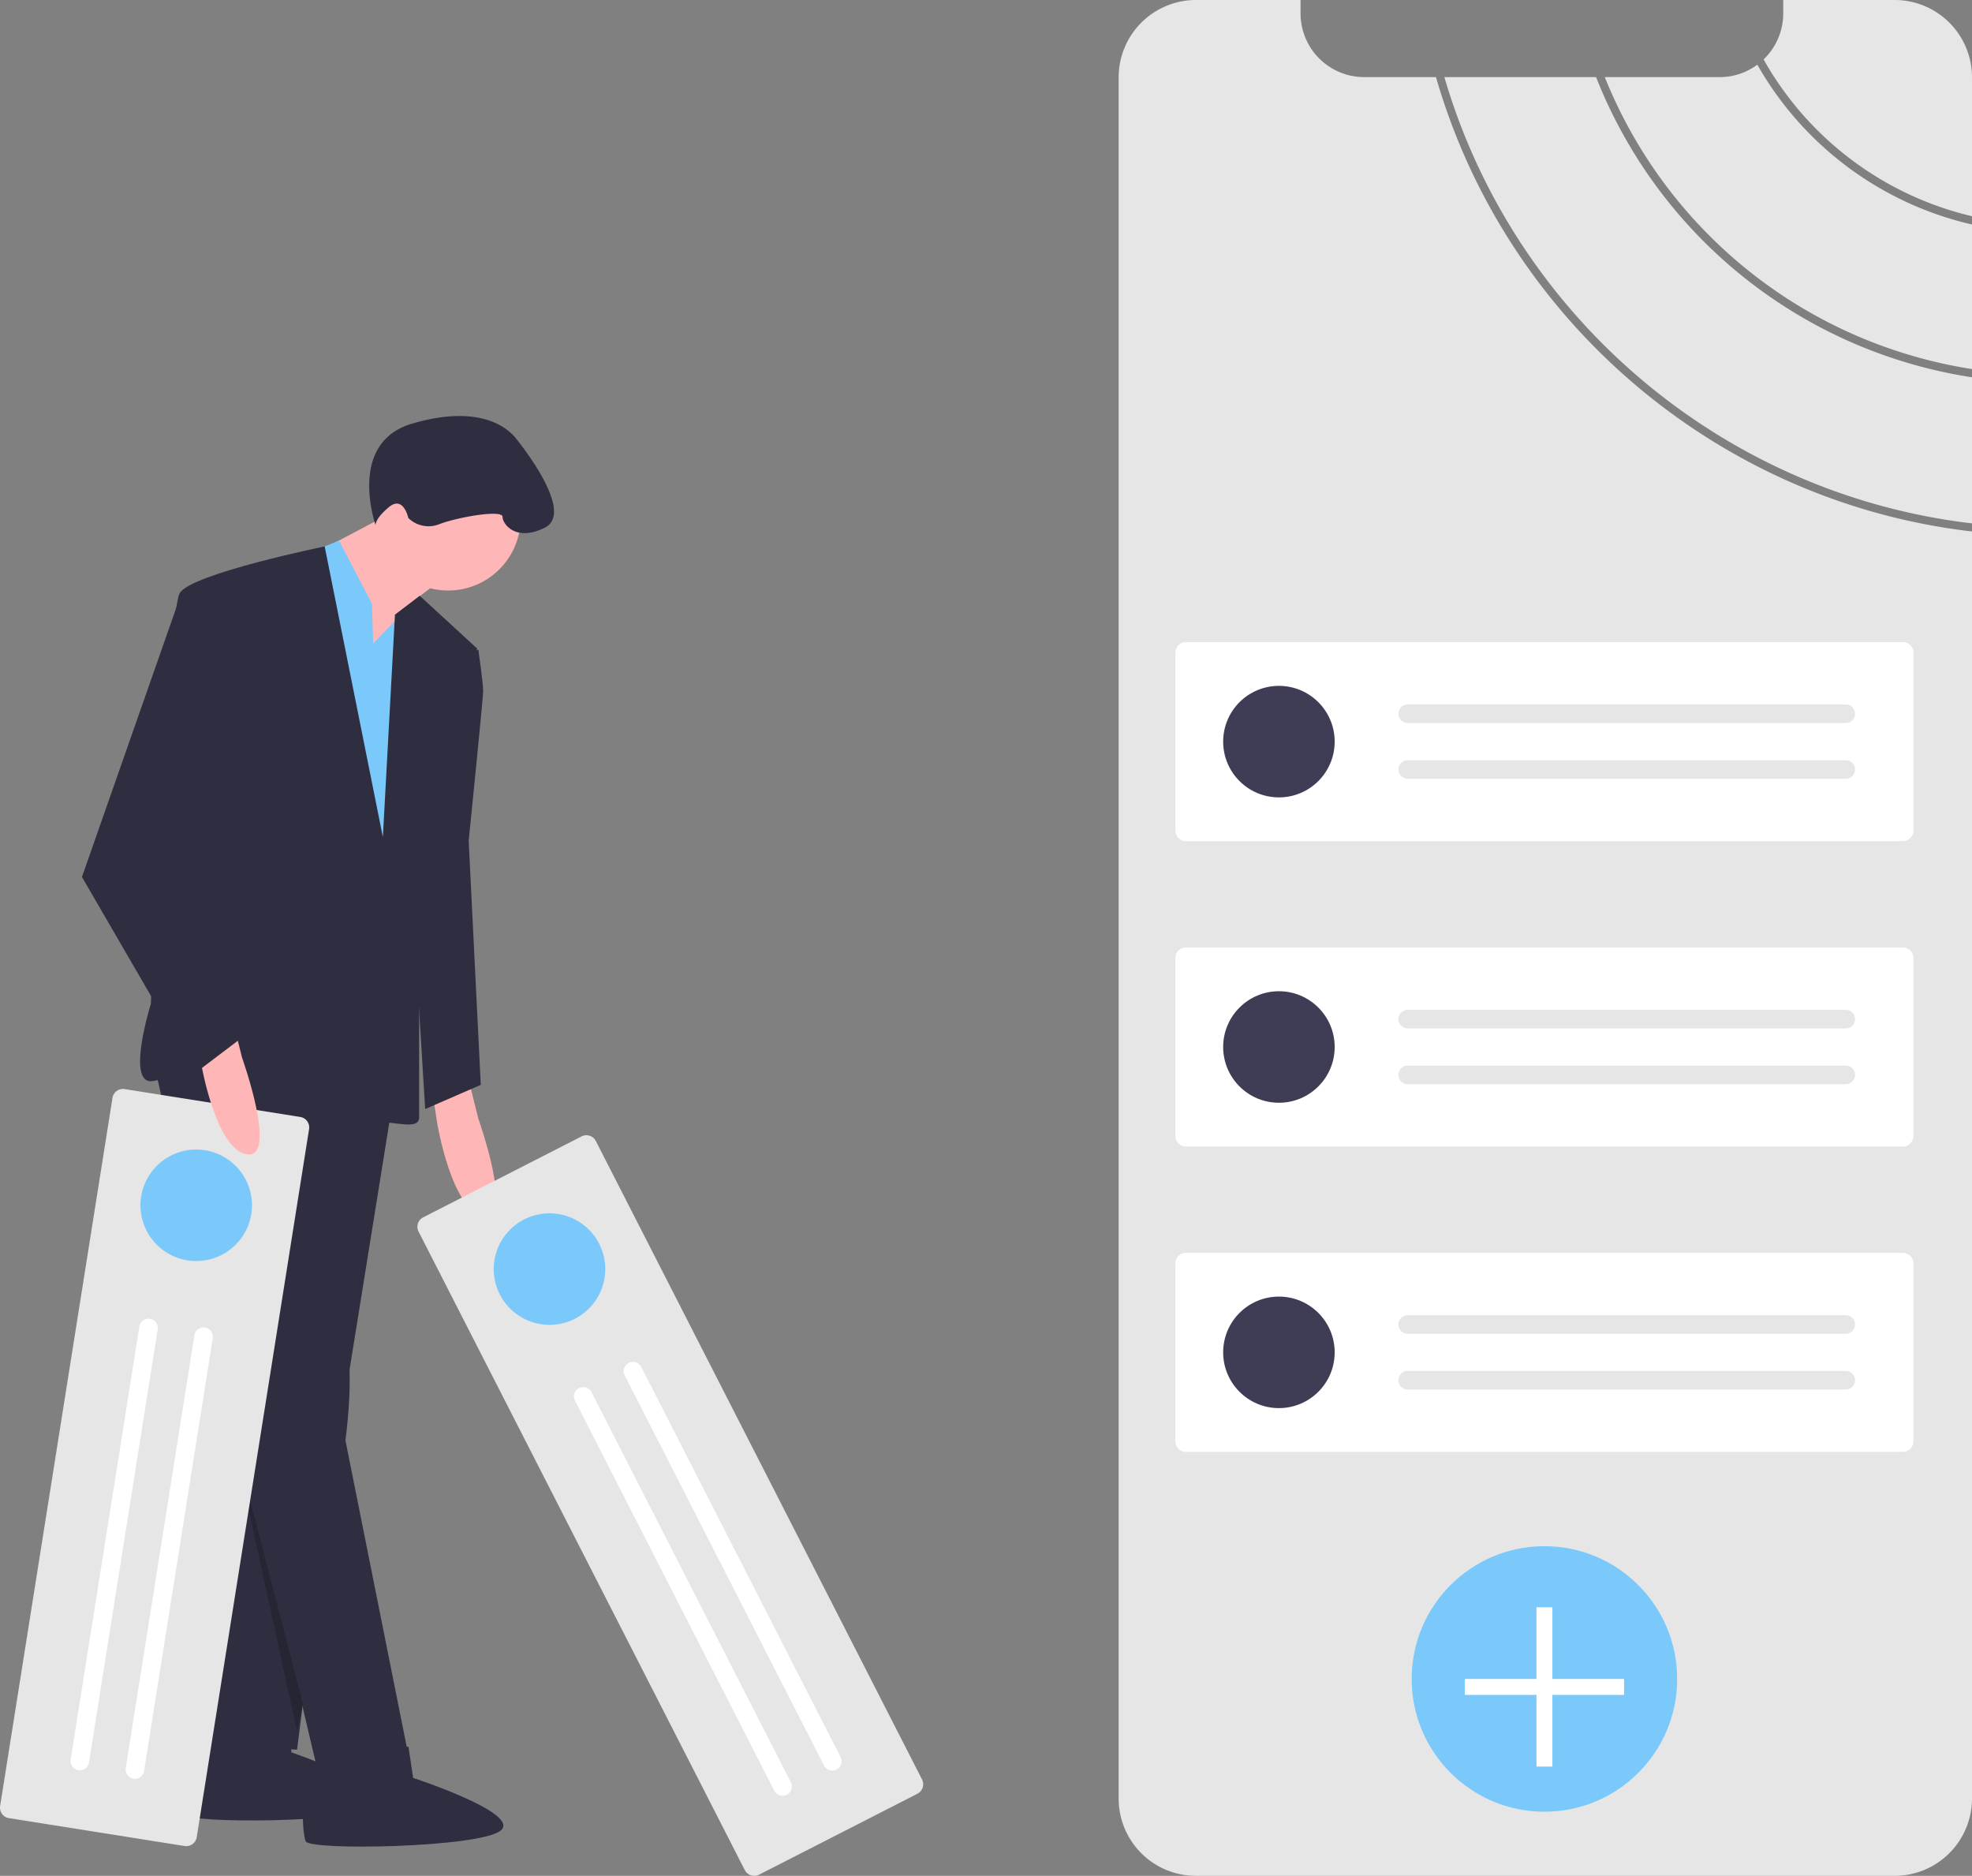 <svg id="bd47f4ee-de70-45fd-a91d-1aaa2360a1b9" data-name="Layer 1" xmlns="http://www.w3.org/2000/svg" width="742.752" height="706.44" viewBox="0 0 742.752 706.44"><rect x="0" y="0" width="742.752" height="706.44" fill="#808080" stroke="none"/><title>design_objectives</title><path d="M971.376,235.768v-54.44A125.247,125.247,0,0,1,890.517,121.139l-.001.001a23.789,23.789,0,0,1-14.22,4.68H833.067A178.549,178.549,0,0,0,971.376,235.768Z" transform="translate(-228.624 -96.78)" fill="#e6e6e6"/><path d="M971.376,178.208V125.91a29.121,29.121,0,0,0-29.13-29.13h-41.97v5.05a23.917,23.917,0,0,1-7.399,17.329A122.298,122.298,0,0,0,971.376,178.208Z" transform="translate(-228.624 -96.78)" fill="#e6e6e6"/><path d="M769.487,125.82H742.456a23.987,23.987,0,0,1-23.98-23.99V96.78h-39.38a29.128,29.128,0,0,0-29.13,29.13v648.2a29.079,29.079,0,0,0,29.13,29.11h263.15a28.362,28.362,0,0,0,3.59-.22,29.146,29.146,0,0,0,25.54-28.89V296.938C875.667,285.848,795.918,217.559,769.487,125.82Z" transform="translate(-228.624 -96.78)" fill="#e6e6e6"/><path d="M829.787,125.82H772.647c26.301,90.039,104.68,157.028,198.729,168.068V238.868A181.668,181.668,0,0,1,829.787,125.82Z" transform="translate(-228.624 -96.78)" fill="#e6e6e6"/><path d="M675.329,338.591a4.004,4.004,0,0,0-4,4v66.976a4.005,4.005,0,0,0,4,4h270a4.005,4.005,0,0,0,4-4V342.591a4.004,4.004,0,0,0-4-4Z" transform="translate(-228.624 -96.78)" fill="#fff"/><circle cx="481.705" cy="279.299" r="21" fill="#3f3d56"/><path d="M758.829,362.079a3.5,3.5,0,0,0,0,7h165a3.5,3.5,0,0,0,0-7Z" transform="translate(-228.624 -96.78)" fill="#e6e6e6"/><path d="M758.829,383.079a3.5,3.5,0,0,0,0,7h165a3.5,3.5,0,0,0,0-7Z" transform="translate(-228.624 -96.78)" fill="#e6e6e6"/><path d="M675.329,453.591a4.004,4.004,0,0,0-4,4v66.976a4.005,4.005,0,0,0,4,4h270a4.005,4.005,0,0,0,4-4V457.591a4.004,4.004,0,0,0-4-4Z" transform="translate(-228.624 -96.78)" fill="#fff"/><circle cx="481.705" cy="394.299" r="21" fill="#3f3d56"/><path d="M758.829,477.079a3.5,3.5,0,0,0,0,7h165a3.5,3.5,0,0,0,0-7Z" transform="translate(-228.624 -96.78)" fill="#e6e6e6"/><path d="M758.829,498.079a3.5,3.5,0,0,0,0,7h165a3.5,3.5,0,0,0,0-7Z" transform="translate(-228.624 -96.78)" fill="#e6e6e6"/><path d="M675.329,568.591a4.004,4.004,0,0,0-4,4v66.976a4.005,4.005,0,0,0,4,4h270a4.005,4.005,0,0,0,4-4V572.591a4.004,4.004,0,0,0-4-4Z" transform="translate(-228.624 -96.78)" fill="#fff"/><circle cx="481.705" cy="509.299" r="21" fill="#3f3d56"/><path d="M758.829,592.079a3.5,3.5,0,0,0,0,7h165a3.5,3.5,0,0,0,0-7Z" transform="translate(-228.624 -96.78)" fill="#e6e6e6"/><path d="M758.829,613.079a3.5,3.5,0,0,0,0,7h165a3.5,3.5,0,0,0,0-7Z" transform="translate(-228.624 -96.78)" fill="#e6e6e6"/><circle cx="581.705" cy="632.299" r="50" fill="#7ac9fa"/><polygon points="611.705 632.299 584.705 632.299 584.705 605.299 578.705 605.299 578.705 632.299 551.705 632.299 551.705 638.299 578.705 638.299 578.705 665.299 584.705 665.299 584.705 638.299 611.705 638.299 611.705 632.299" fill="#fff"/><path d="M336.822,744.976,338.42,756.738s40.653,13.896,32.71,20.26-72.177,6.665-73.515,3.041-1.635-19.297,1.988-20.635,10.322-14.791,10.322-14.791Z" transform="translate(-228.624 -96.78)" fill="#2f2e41"/><polygon points="149.217 406.744 123.726 565.154 111.891 658.925 73.654 657.104 86.399 501.426 119.174 413.117 149.217 406.744" fill="#2f2e41"/><path d="M405.153,503.524l3.642,14.566s13.656,38.237,1.821,36.416-17.298-34.595-17.298-34.595l-1.821-11.835Z" transform="translate(-228.624 -96.78)" fill="#ffb6b6"/><path d="M286.801,498.062l28.222,124.725,34.595,146.574L382.393,757.526,358.723,639.174s3.642-25.491,0-38.237-3.642-68.28-3.642-68.28l27.312-23.67V463.492L310.472,457.094Z" transform="translate(-228.624 -96.78)" fill="#2f2e41"/><path d="M382.473,754.608l1.759,11.739s40.84,13.338,32.984,19.811-72.079,7.652-73.466,4.047-1.899-19.273,1.706-20.66,10.119-14.931,10.119-14.931Z" transform="translate(-228.624 -96.78)" fill="#2f2e41"/><circle cx="168.79" cy="195.077" r="27.312" fill="#ffb6b6"/><polygon points="150.583 191.435 119.629 207.822 131.464 246.059 144.21 246.059 151.493 236.955 148.762 231.493 170.611 215.105 150.583 191.435" fill="#ffb6b6"/><polygon points="140.568 242.417 140.113 227.396 127.679 203.56 80.937 222.844 97.324 371.239 153.769 374.88 151.948 312.063 161.052 243.783 157.866 224.209 140.568 242.417" fill="#7ac9fa"/><path d="M372.834,412.029,350.911,302.565s-49.999,10.231-54.551,17.514-10.925,154.768-10.925,154.768-9.104,29.133,0,29.133,45.52-26.402,47.341-16.387,3.642,15.477,16.387,12.746,20.939-24.581,20.939-24.581-2.731,43.699,2.731,43.699,13.656,2.731,13.656-1.821V420.223l21.85-79.205-21.619-19.857-9.335,7.111Z" transform="translate(-228.624 -96.78)" fill="#2f2e41"/><path d="M402.422,343.294l6.373-1.821s1.821,12.746,1.821,15.477-5.462,56.445-5.462,56.445l4.552,91.95-20.939,9.104L382.393,410.664Z" transform="translate(-228.624 -96.78)" fill="#2f2e41"/><path d="M370.103,294.588s-10.925-30.954,13.656-38.237,35.506.91,39.147,5.462c3.815,4.769,21.85,28.222,10.925,33.685s-15.932-1.366-15.932-4.097-16.387,0-23.67,2.731a10.907,10.907,0,0,1-11.817-2.276s-1.839-8.649-7.301-4.097S370.103,294.588,370.103,294.588Z" transform="translate(-228.624 -96.78)" fill="#2f2e41"/><path d="M453.046,526.496a4.004,4.004,0,0,0-5.382-1.742L388.025,555.231a4.005,4.005,0,0,0-1.742,5.382L509.143,801.041a4.005,4.005,0,0,0,5.382,1.742L574.165,772.306a4.004,4.004,0,0,0,1.742-5.382Z" transform="translate(-228.624 -96.78)" fill="#e6e6e6"/><circle cx="206.967" cy="477.941" r="21" fill="#7ac9fa"/><path d="M470.127,611.539a3.5,3.5,0,0,0-6.233,3.185L538.975,761.652a3.5,3.5,0,1,0,6.233-3.185Z" transform="translate(-228.624 -96.78)" fill="#fff"/><path d="M451.427,621.094a3.5,3.5,0,1,0-6.233,3.185L520.275,771.207a3.5,3.5,0,0,0,6.233-3.185Z" transform="translate(-228.624 -96.78)" fill="#fff"/><polygon points="85.865 532.834 111.865 651.834 114.079 641.584 85.865 532.834" opacity="0.2"/><path d="M345.039,522.004a4.004,4.004,0,0,0-3.324-4.577l-66.148-10.497a4.005,4.005,0,0,0-4.578,3.324l-42.316,266.663a4.005,4.005,0,0,0,3.324,4.578L298.146,791.991a4.004,4.004,0,0,0,4.577-3.324Z" transform="translate(-228.624 -96.78)" fill="#e6e6e6"/><circle cx="73.905" cy="453.916" r="21" fill="#7ac9fa"/><path d="M308.755,600.791a3.5,3.5,0,1,0-6.913-1.097L275.982,762.655a3.5,3.5,0,0,0,6.913,1.097Z" transform="translate(-228.624 -96.78)" fill="#fff"/><path d="M288.015,597.5a3.5,3.5,0,1,0-6.913-1.097l-25.86,162.961a3.5,3.5,0,1,0,6.913,1.097Z" transform="translate(-228.624 -96.78)" fill="#fff"/><path d="M316.153,480.524l3.642,14.566s13.656,38.237,1.821,36.416-17.298-34.595-17.298-34.595l-1.821-11.835Z" transform="translate(-228.624 -96.78)" fill="#ffb6b6"/><polygon points="80.937 224.776 68.191 223.754 30.865 330.271 73.654 404.013 103.697 381.253 71.833 329.36 96.414 262.901 80.937 224.776" fill="#2f2e41"/></svg>